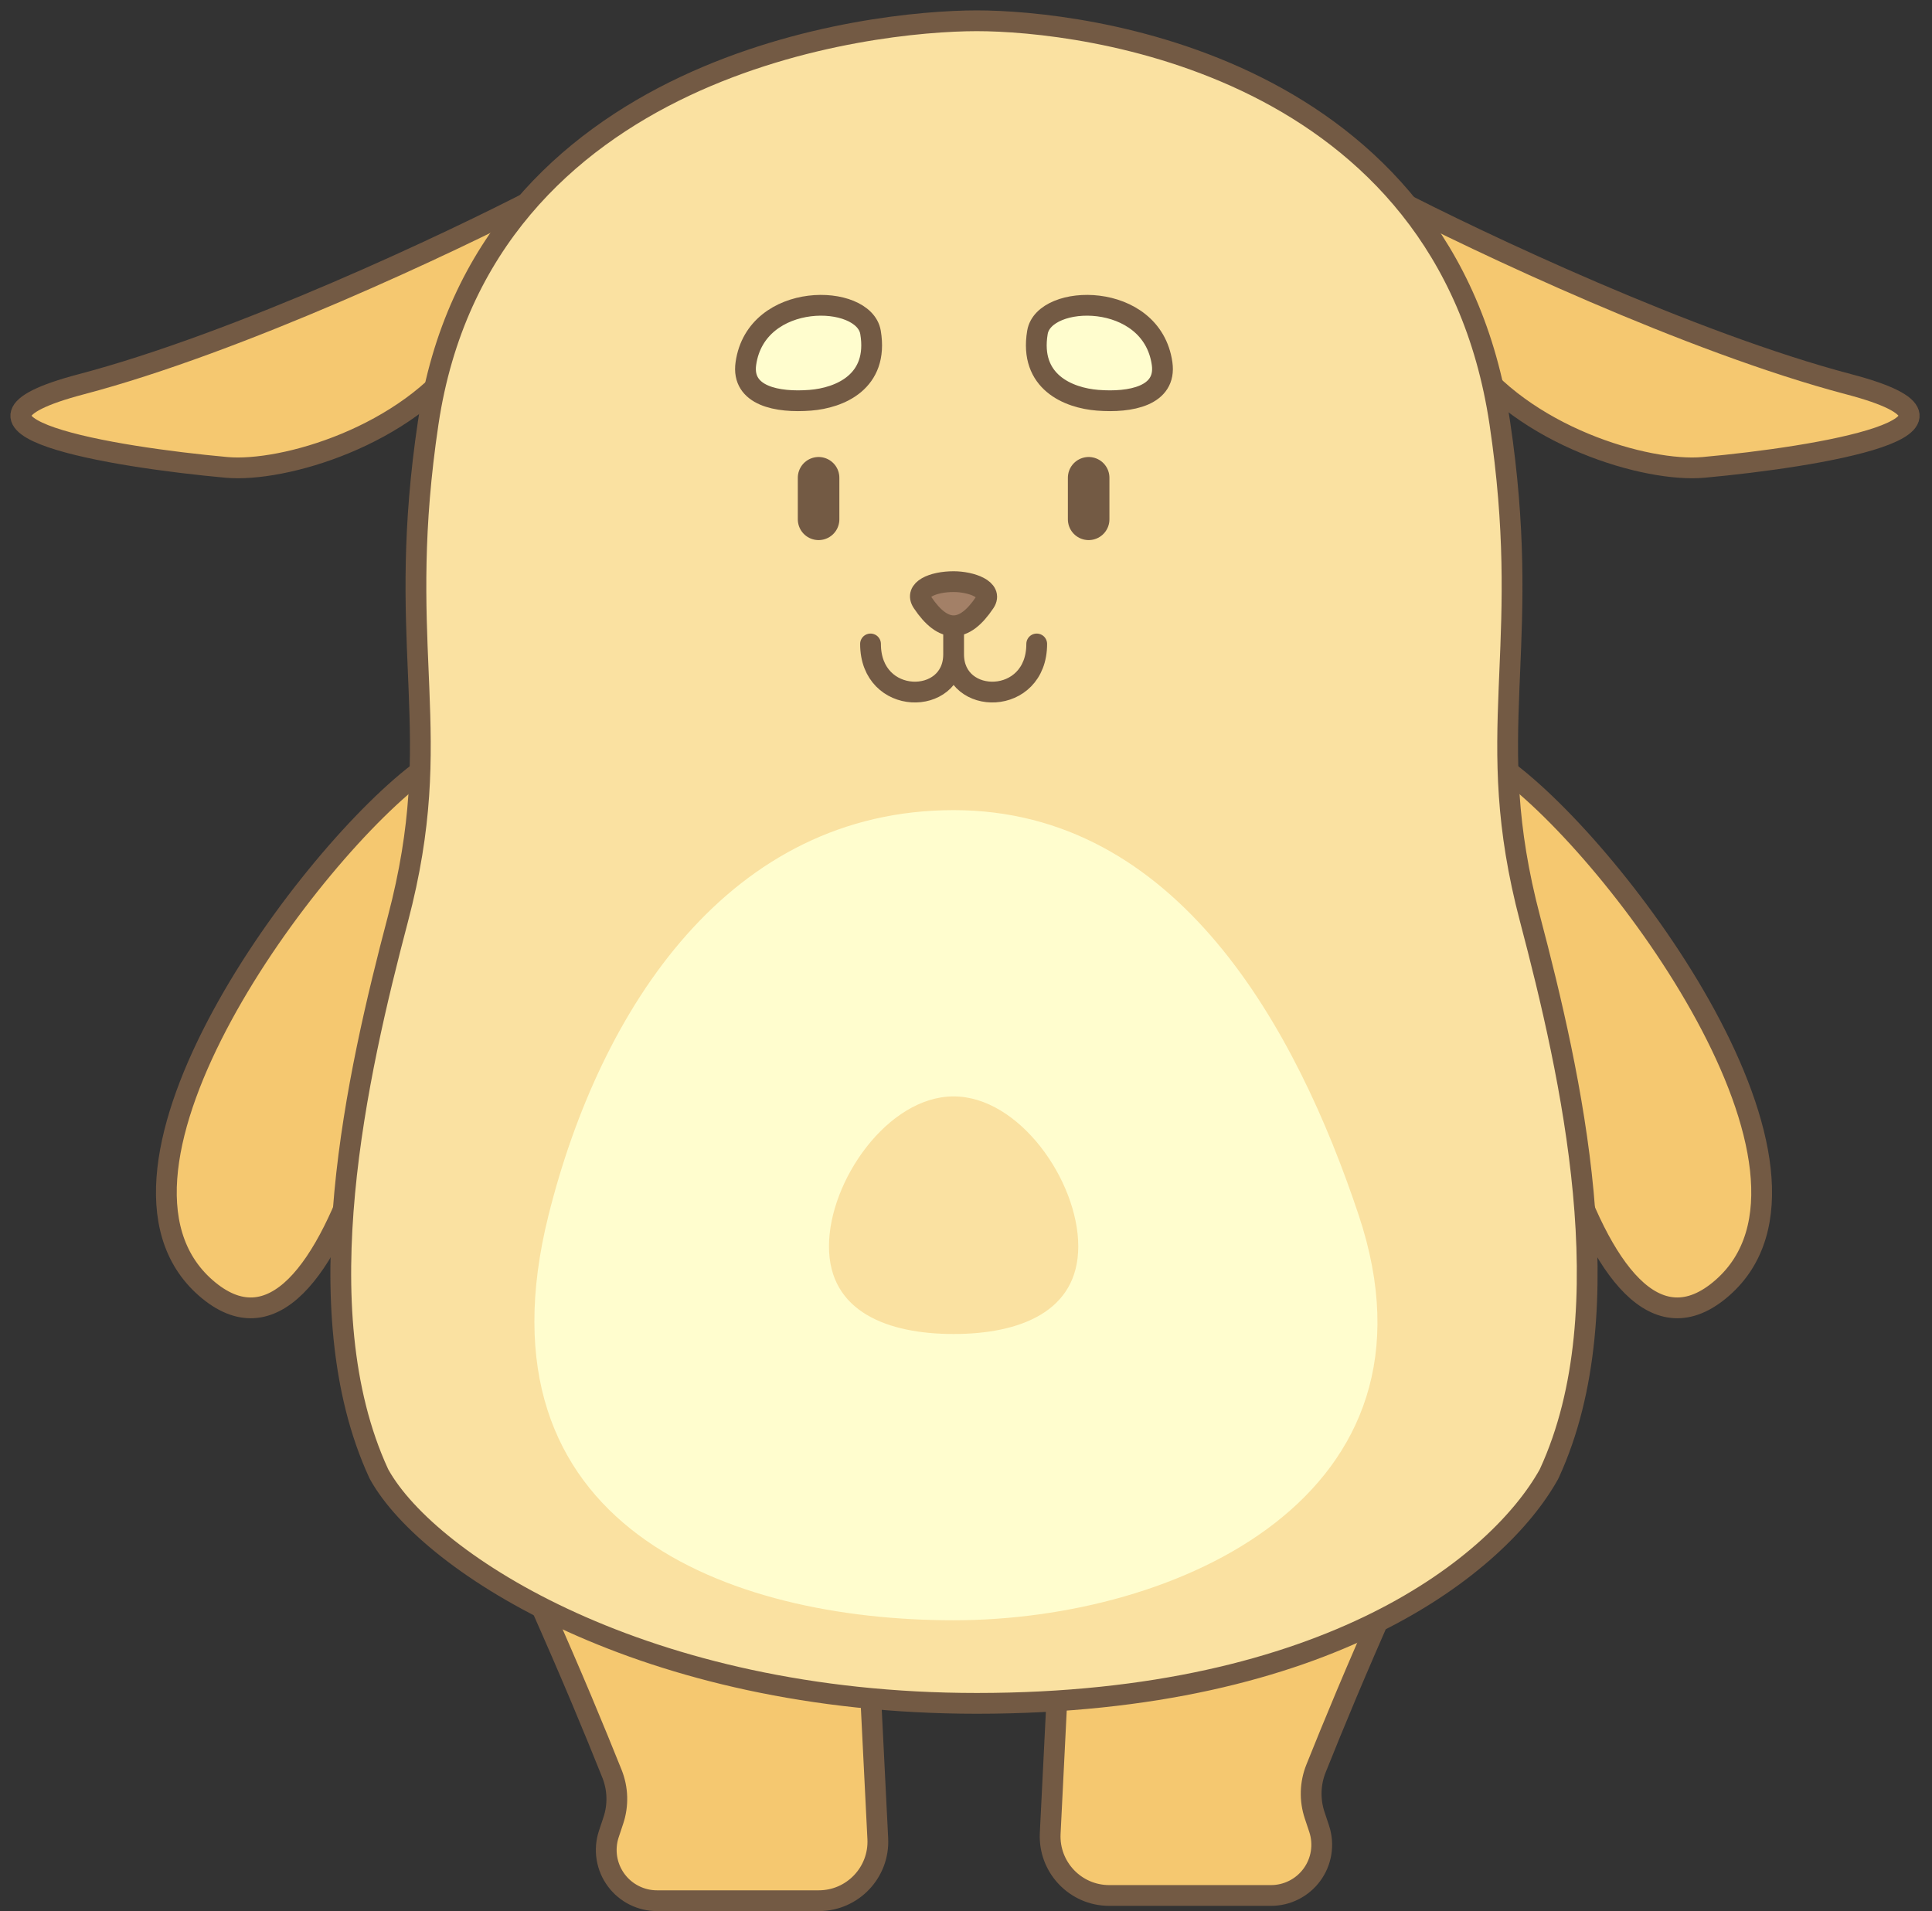 <svg width="93" height="92" viewBox="0 0 93 92" fill="none" xmlns="http://www.w3.org/2000/svg">
<rect x="0" y="0" width="93" height="92" fill="#333333" stroke="none"/>
<path d="M42.254 88.513L41.904 81.5C35.737 78 23.849 72.376 25.904 77C27.608 80.835 28.586 83.217 29.457 85.384C29.746 86.105 29.769 86.904 29.523 87.64L29.308 88.286C29.055 89.046 29.19 89.882 29.671 90.523C30.132 91.138 30.856 91.5 31.624 91.5L39.413 91.5C41.04 91.5 42.336 90.138 42.254 88.513Z" fill="#F5C870" stroke="#735A44"/>
<path d="M50.553 88.26L50.903 81.248C57.07 77.748 68.958 72.124 66.903 76.748C65.199 80.582 64.221 82.964 63.35 85.132C63.061 85.852 63.038 86.652 63.284 87.388L63.499 88.034C63.752 88.794 63.617 89.63 63.136 90.271C62.675 90.886 61.951 91.248 61.183 91.248L53.394 91.248C51.767 91.248 50.472 89.885 50.553 88.26Z" fill="#F5C870" stroke="#735A44"/>
<path d="M20.404 37C14.903 41 3.504 56.4 9.904 62C16.304 67.6 20.404 47.333 20.404 37Z" fill="#F5C870" stroke="#735A44" stroke-linejoin="bevel"/>
<path d="M72.404 37C77.904 41 89.304 56.4 82.904 62C76.504 67.6 72.404 47.333 72.404 37Z" fill="#F5C870" stroke="#735A44" stroke-linejoin="bevel"/>
<path d="M3.904 18.5C11.504 16.5 21.737 11.667 25.904 9.5C25.904 10.333 25.203 13 22.404 17C19.604 21 13.64 22.749 10.903 22.5C5.404 22 -3.696 20.5 3.904 18.5Z" fill="#F5C870" stroke="#735A44" stroke-linejoin="bevel"/>
<path d="M89 18.5C81.4 16.5 71.167 11.667 67 9.5C67 10.333 67.7 13 70.5 17C73.3 21 79.264 22.749 82 22.5C87.5 22 96.6 20.5 89 18.5Z" fill="#F5C870" stroke="#735A44" stroke-linejoin="bevel"/>
<path fill-rule="evenodd" clip-rule="evenodd" d="M47.02 1C44.464 1 38.567 1.512 32.962 4.156C27.322 6.817 21.91 11.679 20.613 20.35C19.843 25.494 19.996 29.101 20.134 32.355C20.145 32.622 20.156 32.888 20.167 33.151C20.305 36.586 20.34 39.739 19.154 44.242C18.163 48.002 17.034 52.694 16.594 57.406C16.155 62.102 16.388 66.936 18.225 70.923L18.26 70.992C19.481 73.179 22.73 75.918 27.543 78.1C32.404 80.304 38.982 82 47.02 82C64.053 82 72.182 75.228 74.547 70.992L74.582 70.923C76.419 66.936 76.652 62.102 76.213 57.406C75.773 52.694 74.644 48.002 73.653 44.242C72.467 39.739 72.502 36.586 72.64 33.151C72.651 32.888 72.662 32.622 72.673 32.355C72.811 29.101 72.964 25.494 72.194 20.35C70.901 11.709 65.829 6.84 60.483 4.166C55.178 1.513 49.581 1 47.02 1Z" fill="#FAE1A1" stroke="#735A44" stroke-linejoin="bevel"/>
<path d="M47.404 29C47.823 28.37 46.737 28 45.904 28C44.904 28 43.994 28.386 44.404 29C45.403 30.5 46.404 30.5 47.404 29Z" fill="#A38067" stroke="#735A44"/>
<path d="M45.904 30.5V31.5M45.904 31.5C45.904 34 41.904 34 41.904 31M45.904 31.5C45.904 34 49.904 34 49.904 31" stroke="#735A44" stroke-linecap="round" stroke-linejoin="round"/>
<path d="M52.404 23V25" stroke="#735A44" stroke-width="2" stroke-linecap="round"/>
<path d="M35.904 17.5C36.404 14 41.586 14.115 41.904 16C42.306 18.389 40.407 19.158 39.005 19.268C37.429 19.393 35.68 19.065 35.904 17.5Z" fill="#FFFDCE" stroke="#735A44"/>
<path d="M55.939 17.5C55.439 14 50.256 14.115 49.939 16C49.537 18.389 51.435 19.158 52.837 19.268C54.413 19.393 56.163 19.065 55.939 17.5Z" fill="#FFFDCE" stroke="#735A44"/>
<path d="M39.404 23V25" stroke="#735A44" stroke-width="2" stroke-linecap="round"/>
<path d="M65.404 58.5C69.904 72 56.673 78 45.904 78C35.134 78 22.654 73.5 26.404 58.5C28.904 48.5 35.134 39 45.904 39C56.673 39 62.404 49.5 65.404 58.5ZM39.904 60C39.904 63.159 42.745 64.219 45.904 64.219C49.062 64.219 51.904 63.159 51.904 60C51.904 56.841 49.062 52.781 45.904 52.781C42.745 52.781 39.904 56.841 39.904 60Z" fill="#FFFDCE"/>
</svg>
